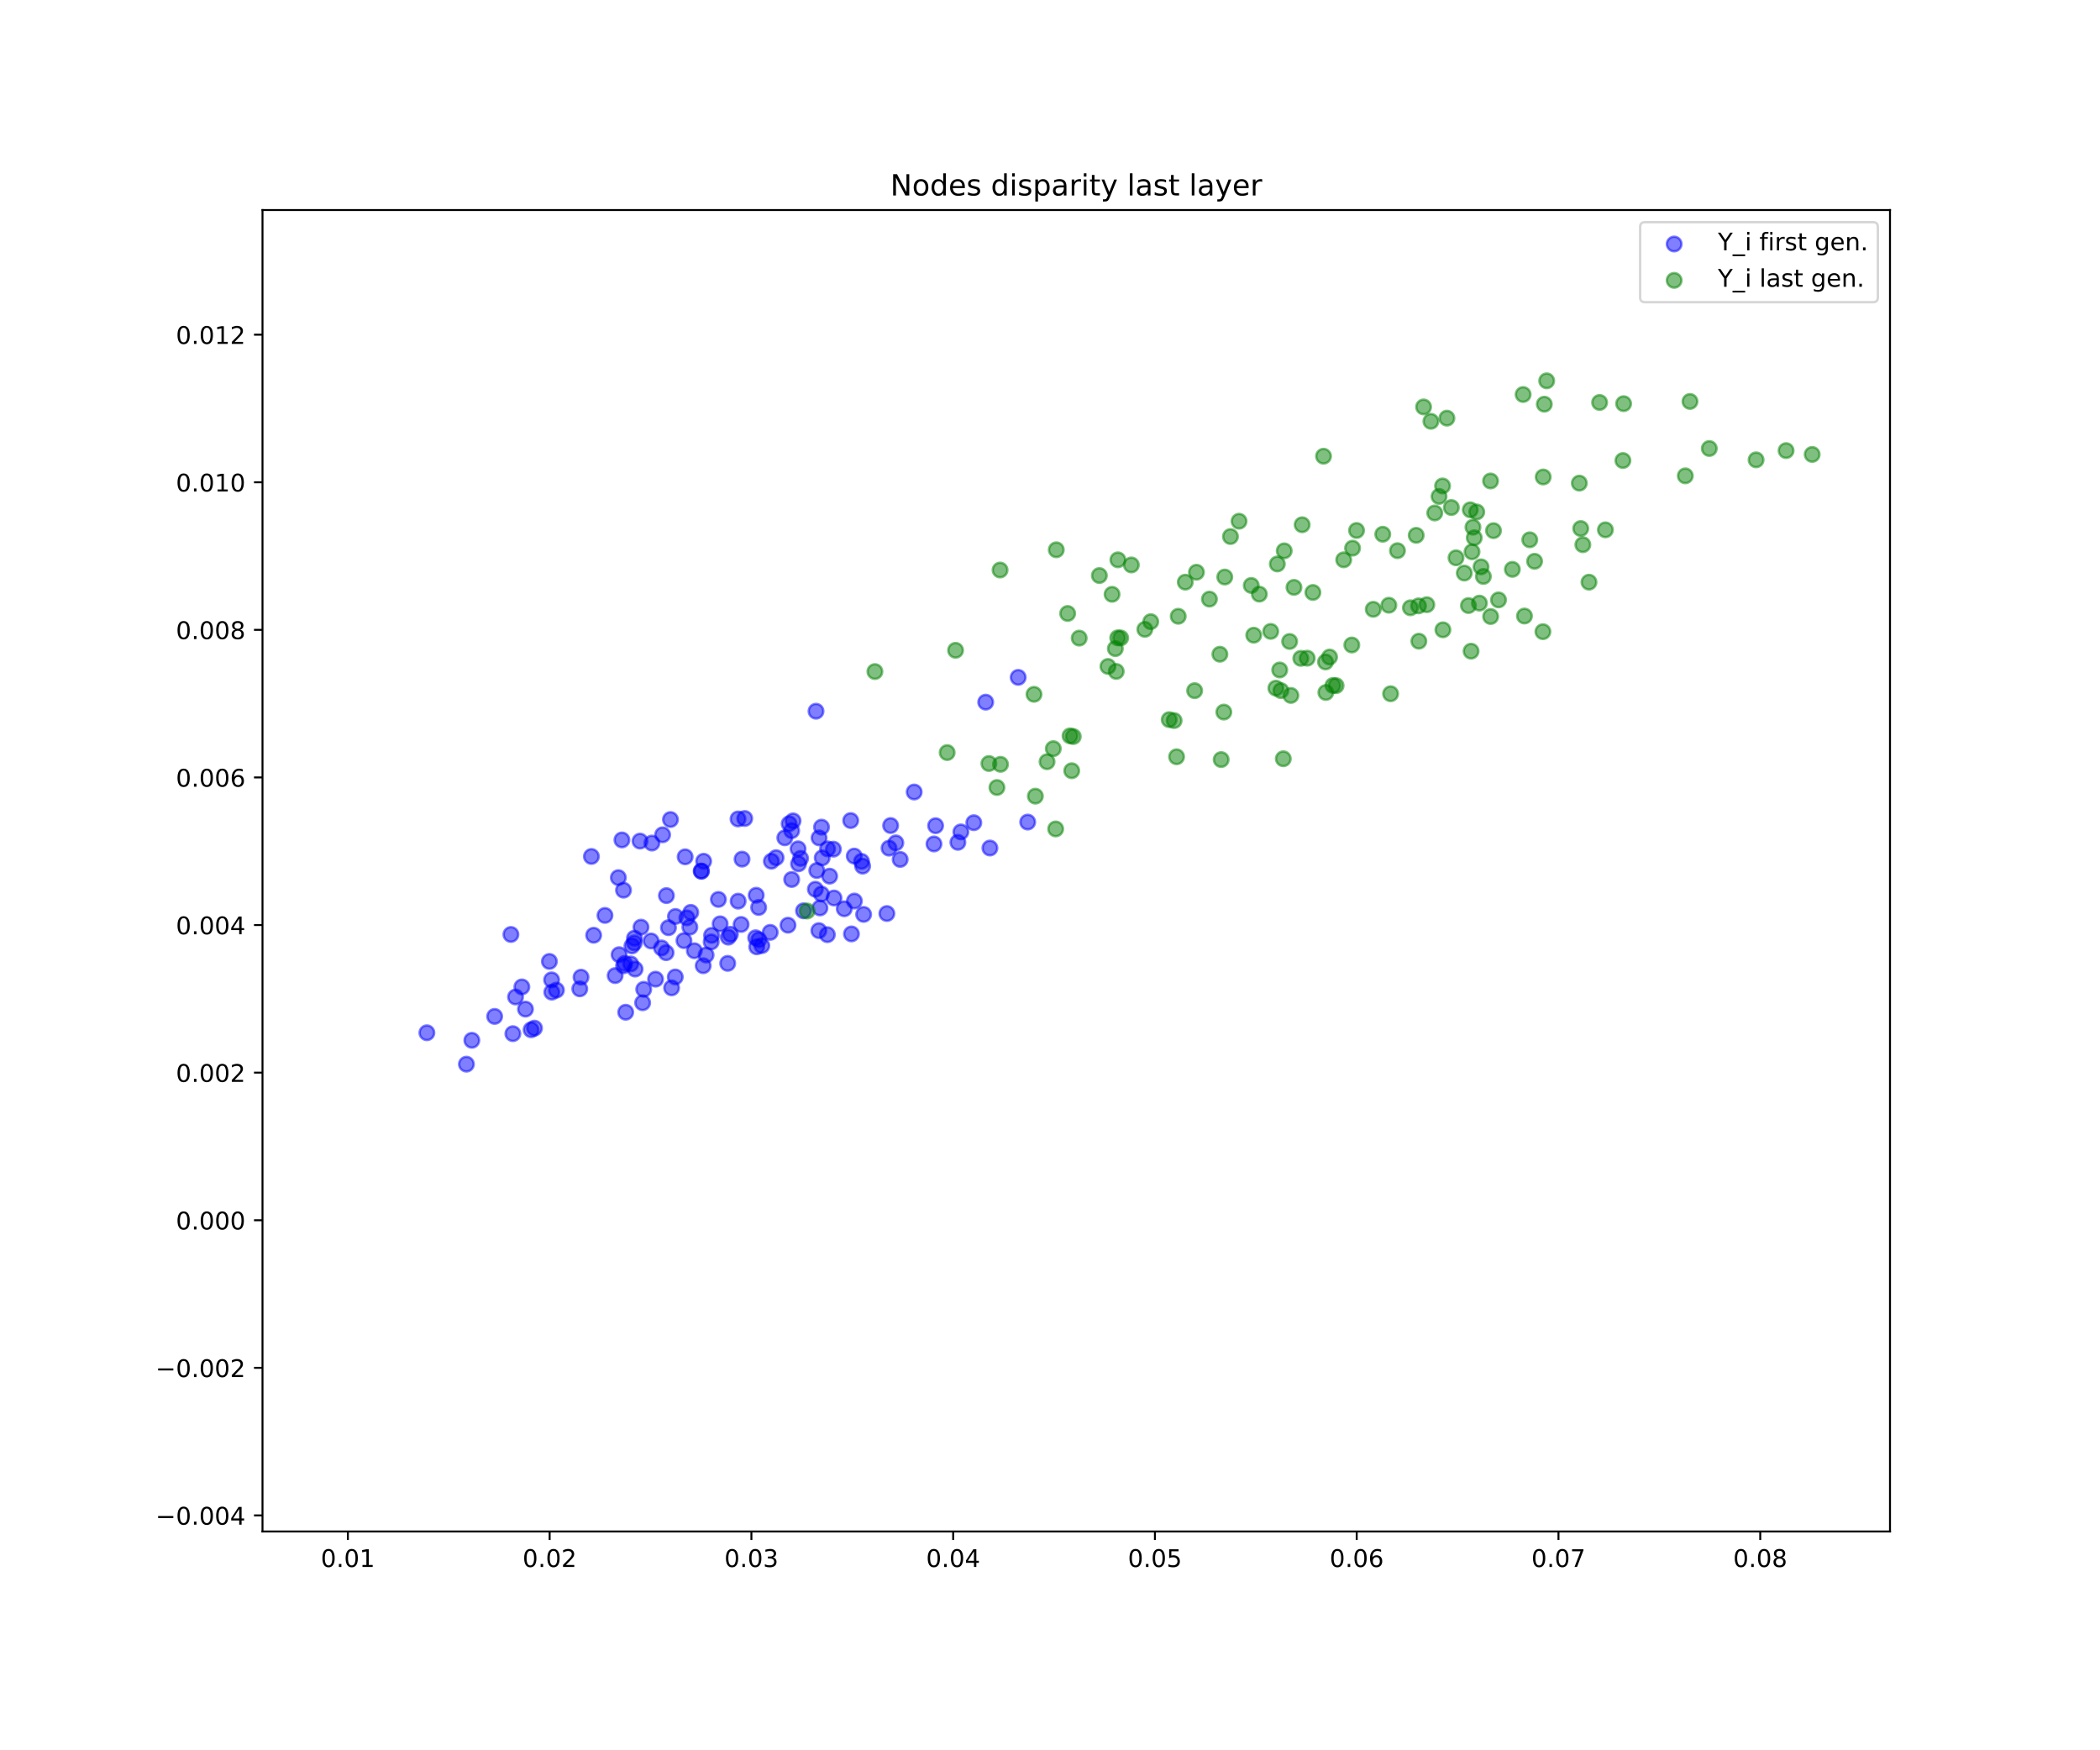 <?xml version="1.0" encoding="utf-8" standalone="no"?>
<!DOCTYPE svg PUBLIC "-//W3C//DTD SVG 1.1//EN"
  "http://www.w3.org/Graphics/SVG/1.1/DTD/svg11.dtd">
<!-- Created with matplotlib (https://matplotlib.org/) -->
<svg height="720pt" version="1.1" viewBox="0 0 864 720" width="864pt" xmlns="http://www.w3.org/2000/svg" xmlns:xlink="http://www.w3.org/1999/xlink">
 <defs>
  <style type="text/css">
*{stroke-linecap:butt;stroke-linejoin:round;white-space:pre;}
  </style>
 </defs>
 <g id="figure_1">
  <g id="patch_1">
   <path d="M 0 720 
L 864 720 
L 864 0 
L 0 0 
z
" style="fill:#ffffff;"/>
  </g>
  <g id="axes_1">
   <g id="patch_2">
    <path d="M 108 630 
L 777.6 630 
L 777.6 86.4 
L 108 86.4 
z
" style="fill:#ffffff;"/>
   </g>
   <g id="PathCollection_1">
    <defs>
     <path d="M 0 3 
C 0.796 3 1.559 2.684 2.121 2.121 
C 2.684 1.559 3 0.796 3 0 
C 3 -0.796 2.684 -1.559 2.121 -2.121 
C 1.559 -2.684 0.796 -3 0 -3 
C -0.796 -3 -1.559 -2.684 -2.121 -2.121 
C -2.684 -1.559 -3 -0.796 -3 0 
C -3 0.796 -2.684 1.559 -2.121 2.121 
C -1.559 2.684 -0.796 3 0 3 
z
" id="m193be5813a" style="stroke:#0000ff;stroke-opacity:0.5;"/>
    </defs>
    <g clip-path="url(#pef4c476d2f)">
     <use style="fill:#0000ff;fill-opacity:0.5;stroke:#0000ff;stroke-opacity:0.5;" x="296.285" xlink:href="#m193be5813a" y="380.023"/>
     <use style="fill:#0000ff;fill-opacity:0.5;stroke:#0000ff;stroke-opacity:0.5;" x="350.311" xlink:href="#m193be5813a" y="384.178"/>
     <use style="fill:#0000ff;fill-opacity:0.5;stroke:#0000ff;stroke-opacity:0.5;" x="336.994" xlink:href="#m193be5813a" y="344.67"/>
     <use style="fill:#0000ff;fill-opacity:0.5;stroke:#0000ff;stroke-opacity:0.5;" x="299.644" xlink:href="#m193be5813a" y="385.51"/>
     <use style="fill:#0000ff;fill-opacity:0.5;stroke:#0000ff;stroke-opacity:0.5;" x="418.914" xlink:href="#m193be5813a" y="278.643"/>
     <use style="fill:#0000ff;fill-opacity:0.5;stroke:#0000ff;stroke-opacity:0.5;" x="376.121" xlink:href="#m193be5813a" y="325.806"/>
     <use style="fill:#0000ff;fill-opacity:0.5;stroke:#0000ff;stroke-opacity:0.5;" x="330.585" xlink:href="#m193be5813a" y="374.681"/>
     <use style="fill:#0000ff;fill-opacity:0.5;stroke:#0000ff;stroke-opacity:0.5;" x="326.288" xlink:href="#m193be5813a" y="337.677"/>
     <use style="fill:#0000ff;fill-opacity:0.5;stroke:#0000ff;stroke-opacity:0.5;" x="336.908" xlink:href="#m193be5813a" y="382.816"/>
     <use style="fill:#0000ff;fill-opacity:0.5;stroke:#0000ff;stroke-opacity:0.5;" x="303.649" xlink:href="#m193be5813a" y="336.886"/>
     <use style="fill:#0000ff;fill-opacity:0.5;stroke:#0000ff;stroke-opacity:0.5;" x="284.195" xlink:href="#m193be5813a" y="375.317"/>
     <use style="fill:#0000ff;fill-opacity:0.5;stroke:#0000ff;stroke-opacity:0.5;" x="285.679" xlink:href="#m193be5813a" y="391.1"/>
     <use style="fill:#0000ff;fill-opacity:0.5;stroke:#0000ff;stroke-opacity:0.5;" x="226.942" xlink:href="#m193be5813a" y="403.078"/>
     <use style="fill:#0000ff;fill-opacity:0.5;stroke:#0000ff;stroke-opacity:0.5;" x="365.773" xlink:href="#m193be5813a" y="348.894"/>
     <use style="fill:#0000ff;fill-opacity:0.5;stroke:#0000ff;stroke-opacity:0.5;" x="254.41" xlink:href="#m193be5813a" y="361.02"/>
     <use style="fill:#0000ff;fill-opacity:0.5;stroke:#0000ff;stroke-opacity:0.5;" x="210.202" xlink:href="#m193be5813a" y="384.401"/>
     <use style="fill:#0000ff;fill-opacity:0.5;stroke:#0000ff;stroke-opacity:0.5;" x="260.987" xlink:href="#m193be5813a" y="387.868"/>
     <use style="fill:#0000ff;fill-opacity:0.5;stroke:#0000ff;stroke-opacity:0.5;" x="216.193" xlink:href="#m193be5813a" y="415.113"/>
     <use style="fill:#0000ff;fill-opacity:0.5;stroke:#0000ff;stroke-opacity:0.5;" x="350.001" xlink:href="#m193be5813a" y="337.543"/>
     <use style="fill:#0000ff;fill-opacity:0.5;stroke:#0000ff;stroke-opacity:0.5;" x="290.514" xlink:href="#m193be5813a" y="392.856"/>
     <use style="fill:#0000ff;fill-opacity:0.5;stroke:#0000ff;stroke-opacity:0.5;" x="261.038" xlink:href="#m193be5813a" y="385.927"/>
     <use style="fill:#0000ff;fill-opacity:0.5;stroke:#0000ff;stroke-opacity:0.5;" x="267.879" xlink:href="#m193be5813a" y="387.078"/>
     <use style="fill:#0000ff;fill-opacity:0.5;stroke:#0000ff;stroke-opacity:0.5;" x="337.343" xlink:href="#m193be5813a" y="373.489"/>
     <use style="fill:#0000ff;fill-opacity:0.5;stroke:#0000ff;stroke-opacity:0.5;" x="351.524" xlink:href="#m193be5813a" y="370.654"/>
     <use style="fill:#0000ff;fill-opacity:0.5;stroke:#0000ff;stroke-opacity:0.5;" x="203.506" xlink:href="#m193be5813a" y="418.112"/>
     <use style="fill:#0000ff;fill-opacity:0.5;stroke:#0000ff;stroke-opacity:0.5;" x="292.761" xlink:href="#m193be5813a" y="384.776"/>
     <use style="fill:#0000ff;fill-opacity:0.5;stroke:#0000ff;stroke-opacity:0.5;" x="400.654" xlink:href="#m193be5813a" y="338.424"/>
     <use style="fill:#0000ff;fill-opacity:0.5;stroke:#0000ff;stroke-opacity:0.5;" x="218.511" xlink:href="#m193be5813a" y="423.606"/>
     <use style="fill:#0000ff;fill-opacity:0.5;stroke:#0000ff;stroke-opacity:0.5;" x="368.579" xlink:href="#m193be5813a" y="346.724"/>
     <use style="fill:#0000ff;fill-opacity:0.5;stroke:#0000ff;stroke-opacity:0.5;" x="191.9" xlink:href="#m193be5813a" y="437.757"/>
     <use style="fill:#0000ff;fill-opacity:0.5;stroke:#0000ff;stroke-opacity:0.5;" x="354.91" xlink:href="#m193be5813a" y="356.301"/>
     <use style="fill:#0000ff;fill-opacity:0.5;stroke:#0000ff;stroke-opacity:0.5;" x="347.357" xlink:href="#m193be5813a" y="373.836"/>
     <use style="fill:#0000ff;fill-opacity:0.5;stroke:#0000ff;stroke-opacity:0.5;" x="316.888" xlink:href="#m193be5813a" y="383.538"/>
     <use style="fill:#0000ff;fill-opacity:0.5;stroke:#0000ff;stroke-opacity:0.5;" x="288.482" xlink:href="#m193be5813a" y="358.319"/>
     <use style="fill:#0000ff;fill-opacity:0.5;stroke:#0000ff;stroke-opacity:0.5;" x="276.317" xlink:href="#m193be5813a" y="406.363"/>
     <use style="fill:#0000ff;fill-opacity:0.5;stroke:#0000ff;stroke-opacity:0.5;" x="274.057" xlink:href="#m193be5813a" y="391.895"/>
     <use style="fill:#0000ff;fill-opacity:0.5;stroke:#0000ff;stroke-opacity:0.5;" x="259.998" xlink:href="#m193be5813a" y="389.113"/>
     <use style="fill:#0000ff;fill-opacity:0.5;stroke:#0000ff;stroke-opacity:0.5;" x="312.132" xlink:href="#m193be5813a" y="373.301"/>
     <use style="fill:#0000ff;fill-opacity:0.5;stroke:#0000ff;stroke-opacity:0.5;" x="306.408" xlink:href="#m193be5813a" y="336.694"/>
     <use style="fill:#0000ff;fill-opacity:0.5;stroke:#0000ff;stroke-opacity:0.5;" x="335.457" xlink:href="#m193be5813a" y="365.798"/>
     <use style="fill:#0000ff;fill-opacity:0.5;stroke:#0000ff;stroke-opacity:0.5;" x="340.404" xlink:href="#m193be5813a" y="384.49"/>
     <use style="fill:#0000ff;fill-opacity:0.5;stroke:#0000ff;stroke-opacity:0.5;" x="325.72" xlink:href="#m193be5813a" y="341.705"/>
     <use style="fill:#0000ff;fill-opacity:0.5;stroke:#0000ff;stroke-opacity:0.5;" x="194.133" xlink:href="#m193be5813a" y="427.944"/>
     <use style="fill:#0000ff;fill-opacity:0.5;stroke:#0000ff;stroke-opacity:0.5;" x="253.086" xlink:href="#m193be5813a" y="401.322"/>
     <use style="fill:#0000ff;fill-opacity:0.5;stroke:#0000ff;stroke-opacity:0.5;" x="343.142" xlink:href="#m193be5813a" y="369.4"/>
     <use style="fill:#0000ff;fill-opacity:0.5;stroke:#0000ff;stroke-opacity:0.5;" x="281.891" xlink:href="#m193be5813a" y="352.467"/>
     <use style="fill:#0000ff;fill-opacity:0.5;stroke:#0000ff;stroke-opacity:0.5;" x="238.532" xlink:href="#m193be5813a" y="406.766"/>
     <use style="fill:#0000ff;fill-opacity:0.5;stroke:#0000ff;stroke-opacity:0.5;" x="211.013" xlink:href="#m193be5813a" y="425.22"/>
     <use style="fill:#0000ff;fill-opacity:0.5;stroke:#0000ff;stroke-opacity:0.5;" x="226.037" xlink:href="#m193be5813a" y="395.495"/>
     <use style="fill:#0000ff;fill-opacity:0.5;stroke:#0000ff;stroke-opacity:0.5;" x="274.182" xlink:href="#m193be5813a" y="368.411"/>
     <use style="fill:#0000ff;fill-opacity:0.5;stroke:#0000ff;stroke-opacity:0.5;" x="310.9" xlink:href="#m193be5813a" y="385.755"/>
     <use style="fill:#0000ff;fill-opacity:0.5;stroke:#0000ff;stroke-opacity:0.5;" x="319.317" xlink:href="#m193be5813a" y="352.809"/>
     <use style="fill:#0000ff;fill-opacity:0.5;stroke:#0000ff;stroke-opacity:0.5;" x="354.464" xlink:href="#m193be5813a" y="354.347"/>
     <use style="fill:#0000ff;fill-opacity:0.5;stroke:#0000ff;stroke-opacity:0.5;" x="214.71" xlink:href="#m193be5813a" y="405.978"/>
     <use style="fill:#0000ff;fill-opacity:0.5;stroke:#0000ff;stroke-opacity:0.5;" x="264.397" xlink:href="#m193be5813a" y="412.499"/>
     <use style="fill:#0000ff;fill-opacity:0.5;stroke:#0000ff;stroke-opacity:0.5;" x="422.825" xlink:href="#m193be5813a" y="338.17"/>
     <use style="fill:#0000ff;fill-opacity:0.5;stroke:#0000ff;stroke-opacity:0.5;" x="255.876" xlink:href="#m193be5813a" y="345.52"/>
     <use style="fill:#0000ff;fill-opacity:0.5;stroke:#0000ff;stroke-opacity:0.5;" x="329.377" xlink:href="#m193be5813a" y="353.11"/>
     <use style="fill:#0000ff;fill-opacity:0.5;stroke:#0000ff;stroke-opacity:0.5;" x="335.733" xlink:href="#m193be5813a" y="292.566"/>
     <use style="fill:#0000ff;fill-opacity:0.5;stroke:#0000ff;stroke-opacity:0.5;" x="259.502" xlink:href="#m193be5813a" y="396.519"/>
     <use style="fill:#0000ff;fill-opacity:0.5;stroke:#0000ff;stroke-opacity:0.5;" x="384.931" xlink:href="#m193be5813a" y="339.661"/>
     <use style="fill:#0000ff;fill-opacity:0.5;stroke:#0000ff;stroke-opacity:0.5;" x="228.932" xlink:href="#m193be5813a" y="407.297"/>
     <use style="fill:#0000ff;fill-opacity:0.5;stroke:#0000ff;stroke-opacity:0.5;" x="395.334" xlink:href="#m193be5813a" y="342.213"/>
     <use style="fill:#0000ff;fill-opacity:0.5;stroke:#0000ff;stroke-opacity:0.5;" x="370.355" xlink:href="#m193be5813a" y="353.537"/>
     <use style="fill:#0000ff;fill-opacity:0.5;stroke:#0000ff;stroke-opacity:0.5;" x="219.907" xlink:href="#m193be5813a" y="422.944"/>
     <use style="fill:#0000ff;fill-opacity:0.5;stroke:#0000ff;stroke-opacity:0.5;" x="257.045" xlink:href="#m193be5813a" y="396.313"/>
     <use style="fill:#0000ff;fill-opacity:0.5;stroke:#0000ff;stroke-opacity:0.5;" x="305.299" xlink:href="#m193be5813a" y="353.421"/>
     <use style="fill:#0000ff;fill-opacity:0.5;stroke:#0000ff;stroke-opacity:0.5;" x="212.109" xlink:href="#m193be5813a" y="410.119"/>
     <use style="fill:#0000ff;fill-opacity:0.5;stroke:#0000ff;stroke-opacity:0.5;" x="264.84" xlink:href="#m193be5813a" y="406.971"/>
     <use style="fill:#0000ff;fill-opacity:0.5;stroke:#0000ff;stroke-opacity:0.5;" x="364.888" xlink:href="#m193be5813a" y="375.792"/>
     <use style="fill:#0000ff;fill-opacity:0.5;stroke:#0000ff;stroke-opacity:0.5;" x="336.044" xlink:href="#m193be5813a" y="358.107"/>
     <use style="fill:#0000ff;fill-opacity:0.5;stroke:#0000ff;stroke-opacity:0.5;" x="288.61" xlink:href="#m193be5813a" y="358.39"/>
     <use style="fill:#0000ff;fill-opacity:0.5;stroke:#0000ff;stroke-opacity:0.5;" x="289.501" xlink:href="#m193be5813a" y="354.284"/>
     <use style="fill:#0000ff;fill-opacity:0.5;stroke:#0000ff;stroke-opacity:0.5;" x="256.528" xlink:href="#m193be5813a" y="366.18"/>
     <use style="fill:#0000ff;fill-opacity:0.5;stroke:#0000ff;stroke-opacity:0.5;" x="313.438" xlink:href="#m193be5813a" y="388.997"/>
     <use style="fill:#0000ff;fill-opacity:0.5;stroke:#0000ff;stroke-opacity:0.5;" x="338.279" xlink:href="#m193be5813a" y="352.878"/>
     <use style="fill:#0000ff;fill-opacity:0.5;stroke:#0000ff;stroke-opacity:0.5;" x="311.127" xlink:href="#m193be5813a" y="368.272"/>
     <use style="fill:#0000ff;fill-opacity:0.5;stroke:#0000ff;stroke-opacity:0.5;" x="317.363" xlink:href="#m193be5813a" y="354.28"/>
     <use style="fill:#0000ff;fill-opacity:0.5;stroke:#0000ff;stroke-opacity:0.5;" x="281.395" xlink:href="#m193be5813a" y="386.935"/>
     <use style="fill:#0000ff;fill-opacity:0.5;stroke:#0000ff;stroke-opacity:0.5;" x="282.601" xlink:href="#m193be5813a" y="377.568"/>
     <use style="fill:#0000ff;fill-opacity:0.5;stroke:#0000ff;stroke-opacity:0.5;" x="300.506" xlink:href="#m193be5813a" y="384.326"/>
     <use style="fill:#0000ff;fill-opacity:0.5;stroke:#0000ff;stroke-opacity:0.5;" x="263.327" xlink:href="#m193be5813a" y="345.992"/>
     <use style="fill:#0000ff;fill-opacity:0.5;stroke:#0000ff;stroke-opacity:0.5;" x="254.722" xlink:href="#m193be5813a" y="392.721"/>
     <use style="fill:#0000ff;fill-opacity:0.5;stroke:#0000ff;stroke-opacity:0.5;" x="337.952" xlink:href="#m193be5813a" y="367.771"/>
     <use style="fill:#0000ff;fill-opacity:0.5;stroke:#0000ff;stroke-opacity:0.5;" x="277.89" xlink:href="#m193be5813a" y="376.996"/>
     <use style="fill:#0000ff;fill-opacity:0.5;stroke:#0000ff;stroke-opacity:0.5;" x="342.885" xlink:href="#m193be5813a" y="349.325"/>
     <use style="fill:#0000ff;fill-opacity:0.5;stroke:#0000ff;stroke-opacity:0.5;" x="324.203" xlink:href="#m193be5813a" y="380.588"/>
     <use style="fill:#0000ff;fill-opacity:0.5;stroke:#0000ff;stroke-opacity:0.5;" x="324.675" xlink:href="#m193be5813a" y="338.851"/>
     <use style="fill:#0000ff;fill-opacity:0.5;stroke:#0000ff;stroke-opacity:0.5;" x="248.898" xlink:href="#m193be5813a" y="376.561"/>
     <use style="fill:#0000ff;fill-opacity:0.5;stroke:#0000ff;stroke-opacity:0.5;" x="269.719" xlink:href="#m193be5813a" y="402.792"/>
     <use style="fill:#0000ff;fill-opacity:0.5;stroke:#0000ff;stroke-opacity:0.5;" x="263.722" xlink:href="#m193be5813a" y="381.395"/>
     <use style="fill:#0000ff;fill-opacity:0.5;stroke:#0000ff;stroke-opacity:0.5;" x="394.101" xlink:href="#m193be5813a" y="346.501"/>
     <use style="fill:#0000ff;fill-opacity:0.5;stroke:#0000ff;stroke-opacity:0.5;" x="277.833" xlink:href="#m193be5813a" y="401.884"/>
     <use style="fill:#0000ff;fill-opacity:0.5;stroke:#0000ff;stroke-opacity:0.5;" x="341.338" xlink:href="#m193be5813a" y="360.42"/>
     <use style="fill:#0000ff;fill-opacity:0.5;stroke:#0000ff;stroke-opacity:0.5;" x="292.601" xlink:href="#m193be5813a" y="387.464"/>
     <use style="fill:#0000ff;fill-opacity:0.5;stroke:#0000ff;stroke-opacity:0.5;" x="322.888" xlink:href="#m193be5813a" y="344.64"/>
     <use style="fill:#0000ff;fill-opacity:0.5;stroke:#0000ff;stroke-opacity:0.5;" x="355.32" xlink:href="#m193be5813a" y="376.148"/>
     <use style="fill:#0000ff;fill-opacity:0.5;stroke:#0000ff;stroke-opacity:0.5;" x="337.998" xlink:href="#m193be5813a" y="340.254"/>
     <use style="fill:#0000ff;fill-opacity:0.5;stroke:#0000ff;stroke-opacity:0.5;" x="261.295" xlink:href="#m193be5813a" y="398.641"/>
     <use style="fill:#0000ff;fill-opacity:0.5;stroke:#0000ff;stroke-opacity:0.5;" x="175.628" xlink:href="#m193be5813a" y="424.839"/>
     <use style="fill:#0000ff;fill-opacity:0.5;stroke:#0000ff;stroke-opacity:0.5;" x="407.278" xlink:href="#m193be5813a" y="348.842"/>
     <use style="fill:#0000ff;fill-opacity:0.5;stroke:#0000ff;stroke-opacity:0.5;" x="243.324" xlink:href="#m193be5813a" y="352.31"/>
     <use style="fill:#0000ff;fill-opacity:0.5;stroke:#0000ff;stroke-opacity:0.5;" x="295.566" xlink:href="#m193be5813a" y="369.986"/>
     <use style="fill:#0000ff;fill-opacity:0.5;stroke:#0000ff;stroke-opacity:0.5;" x="272.615" xlink:href="#m193be5813a" y="343.394"/>
     <use style="fill:#0000ff;fill-opacity:0.5;stroke:#0000ff;stroke-opacity:0.5;" x="405.547" xlink:href="#m193be5813a" y="288.844"/>
     <use style="fill:#0000ff;fill-opacity:0.5;stroke:#0000ff;stroke-opacity:0.5;" x="328.35" xlink:href="#m193be5813a" y="349.168"/>
     <use style="fill:#0000ff;fill-opacity:0.5;stroke:#0000ff;stroke-opacity:0.5;" x="366.428" xlink:href="#m193be5813a" y="339.596"/>
     <use style="fill:#0000ff;fill-opacity:0.5;stroke:#0000ff;stroke-opacity:0.5;" x="239.055" xlink:href="#m193be5813a" y="401.97"/>
     <use style="fill:#0000ff;fill-opacity:0.5;stroke:#0000ff;stroke-opacity:0.5;" x="257.426" xlink:href="#m193be5813a" y="416.405"/>
     <use style="fill:#0000ff;fill-opacity:0.5;stroke:#0000ff;stroke-opacity:0.5;" x="312.188" xlink:href="#m193be5813a" y="386.568"/>
     <use style="fill:#0000ff;fill-opacity:0.5;stroke:#0000ff;stroke-opacity:0.5;" x="328.544" xlink:href="#m193be5813a" y="355.327"/>
     <use style="fill:#0000ff;fill-opacity:0.5;stroke:#0000ff;stroke-opacity:0.5;" x="303.697" xlink:href="#m193be5813a" y="370.704"/>
     <use style="fill:#0000ff;fill-opacity:0.5;stroke:#0000ff;stroke-opacity:0.5;" x="351.463" xlink:href="#m193be5813a" y="352.152"/>
     <use style="fill:#0000ff;fill-opacity:0.5;stroke:#0000ff;stroke-opacity:0.5;" x="275.023" xlink:href="#m193be5813a" y="381.619"/>
     <use style="fill:#0000ff;fill-opacity:0.5;stroke:#0000ff;stroke-opacity:0.5;" x="325.716" xlink:href="#m193be5813a" y="361.783"/>
     <use style="fill:#0000ff;fill-opacity:0.5;stroke:#0000ff;stroke-opacity:0.5;" x="283.823" xlink:href="#m193be5813a" y="381.369"/>
     <use style="fill:#0000ff;fill-opacity:0.5;stroke:#0000ff;stroke-opacity:0.5;" x="275.847" xlink:href="#m193be5813a" y="337.123"/>
     <use style="fill:#0000ff;fill-opacity:0.5;stroke:#0000ff;stroke-opacity:0.5;" x="340.489" xlink:href="#m193be5813a" y="349.187"/>
     <use style="fill:#0000ff;fill-opacity:0.5;stroke:#0000ff;stroke-opacity:0.5;" x="268.216" xlink:href="#m193be5813a" y="346.802"/>
     <use style="fill:#0000ff;fill-opacity:0.5;stroke:#0000ff;stroke-opacity:0.5;" x="289.318" xlink:href="#m193be5813a" y="397.263"/>
     <use style="fill:#0000ff;fill-opacity:0.5;stroke:#0000ff;stroke-opacity:0.5;" x="299.396" xlink:href="#m193be5813a" y="396.289"/>
     <use style="fill:#0000ff;fill-opacity:0.5;stroke:#0000ff;stroke-opacity:0.5;" x="256.553" xlink:href="#m193be5813a" y="397.291"/>
     <use style="fill:#0000ff;fill-opacity:0.5;stroke:#0000ff;stroke-opacity:0.5;" x="384.265" xlink:href="#m193be5813a" y="347.172"/>
     <use style="fill:#0000ff;fill-opacity:0.5;stroke:#0000ff;stroke-opacity:0.5;" x="227.023" xlink:href="#m193be5813a" y="408.134"/>
     <use style="fill:#0000ff;fill-opacity:0.5;stroke:#0000ff;stroke-opacity:0.5;" x="244.243" xlink:href="#m193be5813a" y="384.721"/>
     <use style="fill:#0000ff;fill-opacity:0.5;stroke:#0000ff;stroke-opacity:0.5;" x="272.161" xlink:href="#m193be5813a" y="389.941"/>
     <use style="fill:#0000ff;fill-opacity:0.5;stroke:#0000ff;stroke-opacity:0.5;" x="304.914" xlink:href="#m193be5813a" y="380.282"/>
     <use style="fill:#0000ff;fill-opacity:0.5;stroke:#0000ff;stroke-opacity:0.5;" x="311.344" xlink:href="#m193be5813a" y="389.486"/>
    </g>
   </g>
   <g id="PathCollection_2">
    <defs>
     <path d="M 0 3 
C 0.796 3 1.559 2.684 2.121 2.121 
C 2.684 1.559 3 0.796 3 0 
C 3 -0.796 2.684 -1.559 2.121 -2.121 
C 1.559 -2.684 0.796 -3 0 -3 
C -0.796 -3 -1.559 -2.684 -2.121 -2.121 
C -2.684 -1.559 -3 -0.796 -3 0 
C -3 0.796 -2.684 1.559 -2.121 2.121 
C -1.559 2.684 -0.796 3 0 3 
z
" id="m5c4939419f" style="stroke:#008000;stroke-opacity:0.5;"/>
    </defs>
    <g clip-path="url(#pef4c476d2f)">
     <use style="fill:#008000;fill-opacity:0.5;stroke:#008000;stroke-opacity:0.5;" x="605.24" xlink:href="#m5c4939419f" y="267.872"/>
     <use style="fill:#008000;fill-opacity:0.5;stroke:#008000;stroke-opacity:0.5;" x="693.381" xlink:href="#m5c4939419f" y="195.741"/>
     <use style="fill:#008000;fill-opacity:0.5;stroke:#008000;stroke-opacity:0.5;" x="501.885" xlink:href="#m5c4939419f" y="269.128"/>
     <use style="fill:#008000;fill-opacity:0.5;stroke:#008000;stroke-opacity:0.5;" x="583.753" xlink:href="#m5c4939419f" y="263.759"/>
     <use style="fill:#008000;fill-opacity:0.5;stroke:#008000;stroke-opacity:0.5;" x="668.003" xlink:href="#m5c4939419f" y="166.056"/>
     <use style="fill:#008000;fill-opacity:0.5;stroke:#008000;stroke-opacity:0.5;" x="626.656" xlink:href="#m5c4939419f" y="162.282"/>
     <use style="fill:#008000;fill-opacity:0.5;stroke:#008000;stroke-opacity:0.5;" x="465.472" xlink:href="#m5c4939419f" y="232.395"/>
     <use style="fill:#008000;fill-opacity:0.5;stroke:#008000;stroke-opacity:0.5;" x="433.358" xlink:href="#m5c4939419f" y="307.968"/>
     <use style="fill:#008000;fill-opacity:0.5;stroke:#008000;stroke-opacity:0.5;" x="599.046" xlink:href="#m5c4939419f" y="229.459"/>
     <use style="fill:#008000;fill-opacity:0.5;stroke:#008000;stroke-opacity:0.5;" x="595.303" xlink:href="#m5c4939419f" y="172.015"/>
     <use style="fill:#008000;fill-opacity:0.5;stroke:#008000;stroke-opacity:0.5;" x="491.509" xlink:href="#m5c4939419f" y="284.115"/>
     <use style="fill:#008000;fill-opacity:0.5;stroke:#008000;stroke-opacity:0.5;" x="525.527" xlink:href="#m5c4939419f" y="231.99"/>
     <use style="fill:#008000;fill-opacity:0.5;stroke:#008000;stroke-opacity:0.5;" x="481.054" xlink:href="#m5c4939419f" y="296.039"/>
     <use style="fill:#008000;fill-opacity:0.5;stroke:#008000;stroke-opacity:0.5;" x="722.512" xlink:href="#m5c4939419f" y="189.162"/>
     <use style="fill:#008000;fill-opacity:0.5;stroke:#008000;stroke-opacity:0.5;" x="410.169" xlink:href="#m5c4939419f" y="323.953"/>
     <use style="fill:#008000;fill-opacity:0.5;stroke:#008000;stroke-opacity:0.5;" x="502.432" xlink:href="#m5c4939419f" y="312.463"/>
     <use style="fill:#008000;fill-opacity:0.5;stroke:#008000;stroke-opacity:0.5;" x="660.51" xlink:href="#m5c4939419f" y="217.955"/>
     <use style="fill:#008000;fill-opacity:0.5;stroke:#008000;stroke-opacity:0.5;" x="593.66" xlink:href="#m5c4939419f" y="259.082"/>
     <use style="fill:#008000;fill-opacity:0.5;stroke:#008000;stroke-opacity:0.5;" x="613.258" xlink:href="#m5c4939419f" y="197.852"/>
     <use style="fill:#008000;fill-opacity:0.5;stroke:#008000;stroke-opacity:0.5;" x="651.224" xlink:href="#m5c4939419f" y="224.072"/>
     <use style="fill:#008000;fill-opacity:0.5;stroke:#008000;stroke-opacity:0.5;" x="411.64" xlink:href="#m5c4939419f" y="314.414"/>
     <use style="fill:#008000;fill-opacity:0.5;stroke:#008000;stroke-opacity:0.5;" x="592.068" xlink:href="#m5c4939419f" y="204.216"/>
     <use style="fill:#008000;fill-opacity:0.5;stroke:#008000;stroke-opacity:0.5;" x="580.285" xlink:href="#m5c4939419f" y="250.023"/>
     <use style="fill:#008000;fill-opacity:0.5;stroke:#008000;stroke-opacity:0.5;" x="658.123" xlink:href="#m5c4939419f" y="165.559"/>
     <use style="fill:#008000;fill-opacity:0.5;stroke:#008000;stroke-opacity:0.5;" x="389.695" xlink:href="#m5c4939419f" y="309.578"/>
     <use style="fill:#008000;fill-opacity:0.5;stroke:#008000;stroke-opacity:0.5;" x="537.823" xlink:href="#m5c4939419f" y="270.751"/>
     <use style="fill:#008000;fill-opacity:0.5;stroke:#008000;stroke-opacity:0.5;" x="411.457" xlink:href="#m5c4939419f" y="234.488"/>
     <use style="fill:#008000;fill-opacity:0.5;stroke:#008000;stroke-opacity:0.5;" x="425.42" xlink:href="#m5c4939419f" y="285.614"/>
     <use style="fill:#008000;fill-opacity:0.5;stroke:#008000;stroke-opacity:0.5;" x="634.802" xlink:href="#m5c4939419f" y="259.841"/>
     <use style="fill:#008000;fill-opacity:0.5;stroke:#008000;stroke-opacity:0.5;" x="459.257" xlink:href="#m5c4939419f" y="276.205"/>
     <use style="fill:#008000;fill-opacity:0.5;stroke:#008000;stroke-opacity:0.5;" x="593.513" xlink:href="#m5c4939419f" y="199.896"/>
     <use style="fill:#008000;fill-opacity:0.5;stroke:#008000;stroke-opacity:0.5;" x="548.395" xlink:href="#m5c4939419f" y="281.981"/>
     <use style="fill:#008000;fill-opacity:0.5;stroke:#008000;stroke-opacity:0.5;" x="629.382" xlink:href="#m5c4939419f" y="222.053"/>
     <use style="fill:#008000;fill-opacity:0.5;stroke:#008000;stroke-opacity:0.5;" x="461.074" xlink:href="#m5c4939419f" y="262.428"/>
     <use style="fill:#008000;fill-opacity:0.5;stroke:#008000;stroke-opacity:0.5;" x="572.136" xlink:href="#m5c4939419f" y="285.381"/>
     <use style="fill:#008000;fill-opacity:0.5;stroke:#008000;stroke-opacity:0.5;" x="497.593" xlink:href="#m5c4939419f" y="246.451"/>
     <use style="fill:#008000;fill-opacity:0.5;stroke:#008000;stroke-opacity:0.5;" x="583.624" xlink:href="#m5c4939419f" y="249.226"/>
     <use style="fill:#008000;fill-opacity:0.5;stroke:#008000;stroke-opacity:0.5;" x="503.901" xlink:href="#m5c4939419f" y="237.37"/>
     <use style="fill:#008000;fill-opacity:0.5;stroke:#008000;stroke-opacity:0.5;" x="459.853" xlink:href="#m5c4939419f" y="262.385"/>
     <use style="fill:#008000;fill-opacity:0.5;stroke:#008000;stroke-opacity:0.5;" x="634.918" xlink:href="#m5c4939419f" y="196.216"/>
     <use style="fill:#008000;fill-opacity:0.5;stroke:#008000;stroke-opacity:0.5;" x="635.375" xlink:href="#m5c4939419f" y="166.263"/>
     <use style="fill:#008000;fill-opacity:0.5;stroke:#008000;stroke-opacity:0.5;" x="509.783" xlink:href="#m5c4939419f" y="214.407"/>
     <use style="fill:#008000;fill-opacity:0.5;stroke:#008000;stroke-opacity:0.5;" x="503.515" xlink:href="#m5c4939419f" y="292.923"/>
     <use style="fill:#008000;fill-opacity:0.5;stroke:#008000;stroke-opacity:0.5;" x="514.805" xlink:href="#m5c4939419f" y="240.829"/>
     <use style="fill:#008000;fill-opacity:0.5;stroke:#008000;stroke-opacity:0.5;" x="532.375" xlink:href="#m5c4939419f" y="241.626"/>
     <use style="fill:#008000;fill-opacity:0.5;stroke:#008000;stroke-opacity:0.5;" x="605.637" xlink:href="#m5c4939419f" y="226.985"/>
     <use style="fill:#008000;fill-opacity:0.5;stroke:#008000;stroke-opacity:0.5;" x="471.017" xlink:href="#m5c4939419f" y="258.891"/>
     <use style="fill:#008000;fill-opacity:0.5;stroke:#008000;stroke-opacity:0.5;" x="549.709" xlink:href="#m5c4939419f" y="282.041"/>
     <use style="fill:#008000;fill-opacity:0.5;stroke:#008000;stroke-opacity:0.5;" x="614.467" xlink:href="#m5c4939419f" y="218.291"/>
     <use style="fill:#008000;fill-opacity:0.5;stroke:#008000;stroke-opacity:0.5;" x="582.671" xlink:href="#m5c4939419f" y="220.21"/>
     <use style="fill:#008000;fill-opacity:0.5;stroke:#008000;stroke-opacity:0.5;" x="527.005" xlink:href="#m5c4939419f" y="284.088"/>
     <use style="fill:#008000;fill-opacity:0.5;stroke:#008000;stroke-opacity:0.5;" x="359.965" xlink:href="#m5c4939419f" y="276.257"/>
     <use style="fill:#008000;fill-opacity:0.5;stroke:#008000;stroke-opacity:0.5;" x="667.712" xlink:href="#m5c4939419f" y="189.447"/>
     <use style="fill:#008000;fill-opacity:0.5;stroke:#008000;stroke-opacity:0.5;" x="483.074" xlink:href="#m5c4939419f" y="296.418"/>
     <use style="fill:#008000;fill-opacity:0.5;stroke:#008000;stroke-opacity:0.5;" x="616.532" xlink:href="#m5c4939419f" y="246.772"/>
     <use style="fill:#008000;fill-opacity:0.5;stroke:#008000;stroke-opacity:0.5;" x="556.482" xlink:href="#m5c4939419f" y="225.49"/>
     <use style="fill:#008000;fill-opacity:0.5;stroke:#008000;stroke-opacity:0.5;" x="540.163" xlink:href="#m5c4939419f" y="243.723"/>
     <use style="fill:#008000;fill-opacity:0.5;stroke:#008000;stroke-opacity:0.5;" x="608.676" xlink:href="#m5c4939419f" y="248.105"/>
     <use style="fill:#008000;fill-opacity:0.5;stroke:#008000;stroke-opacity:0.5;" x="544.536" xlink:href="#m5c4939419f" y="187.67"/>
     <use style="fill:#008000;fill-opacity:0.5;stroke:#008000;stroke-opacity:0.5;" x="522.812" xlink:href="#m5c4939419f" y="259.726"/>
     <use style="fill:#008000;fill-opacity:0.5;stroke:#008000;stroke-opacity:0.5;" x="455.847" xlink:href="#m5c4939419f" y="274.15"/>
     <use style="fill:#008000;fill-opacity:0.5;stroke:#008000;stroke-opacity:0.5;" x="610.31" xlink:href="#m5c4939419f" y="237.131"/>
     <use style="fill:#008000;fill-opacity:0.5;stroke:#008000;stroke-opacity:0.5;" x="528.371" xlink:href="#m5c4939419f" y="226.601"/>
     <use style="fill:#008000;fill-opacity:0.5;stroke:#008000;stroke-opacity:0.5;" x="703.26" xlink:href="#m5c4939419f" y="184.487"/>
     <use style="fill:#008000;fill-opacity:0.5;stroke:#008000;stroke-opacity:0.5;" x="556.171" xlink:href="#m5c4939419f" y="265.327"/>
     <use style="fill:#008000;fill-opacity:0.5;stroke:#008000;stroke-opacity:0.5;" x="571.413" xlink:href="#m5c4939419f" y="248.968"/>
     <use style="fill:#008000;fill-opacity:0.5;stroke:#008000;stroke-opacity:0.5;" x="484.755" xlink:href="#m5c4939419f" y="253.514"/>
     <use style="fill:#008000;fill-opacity:0.5;stroke:#008000;stroke-opacity:0.5;" x="524.933" xlink:href="#m5c4939419f" y="283.084"/>
     <use style="fill:#008000;fill-opacity:0.5;stroke:#008000;stroke-opacity:0.5;" x="545.358" xlink:href="#m5c4939419f" y="272.296"/>
     <use style="fill:#008000;fill-opacity:0.5;stroke:#008000;stroke-opacity:0.5;" x="568.904" xlink:href="#m5c4939419f" y="219.771"/>
     <use style="fill:#008000;fill-opacity:0.5;stroke:#008000;stroke-opacity:0.5;" x="440.242" xlink:href="#m5c4939419f" y="302.704"/>
     <use style="fill:#008000;fill-opacity:0.5;stroke:#008000;stroke-opacity:0.5;" x="444.012" xlink:href="#m5c4939419f" y="262.494"/>
     <use style="fill:#008000;fill-opacity:0.5;stroke:#008000;stroke-opacity:0.5;" x="440.937" xlink:href="#m5c4939419f" y="317.053"/>
     <use style="fill:#008000;fill-opacity:0.5;stroke:#008000;stroke-opacity:0.5;" x="425.977" xlink:href="#m5c4939419f" y="327.514"/>
     <use style="fill:#008000;fill-opacity:0.5;stroke:#008000;stroke-opacity:0.5;" x="332.099" xlink:href="#m5c4939419f" y="374.758"/>
     <use style="fill:#008000;fill-opacity:0.5;stroke:#008000;stroke-opacity:0.5;" x="484.082" xlink:href="#m5c4939419f" y="311.306"/>
     <use style="fill:#008000;fill-opacity:0.5;stroke:#008000;stroke-opacity:0.5;" x="515.825" xlink:href="#m5c4939419f" y="261.294"/>
     <use style="fill:#008000;fill-opacity:0.5;stroke:#008000;stroke-opacity:0.5;" x="457.54" xlink:href="#m5c4939419f" y="244.474"/>
     <use style="fill:#008000;fill-opacity:0.5;stroke:#008000;stroke-opacity:0.5;" x="606.557" xlink:href="#m5c4939419f" y="221.212"/>
     <use style="fill:#008000;fill-opacity:0.5;stroke:#008000;stroke-opacity:0.5;" x="473.449" xlink:href="#m5c4939419f" y="255.73"/>
     <use style="fill:#008000;fill-opacity:0.5;stroke:#008000;stroke-opacity:0.5;" x="653.756" xlink:href="#m5c4939419f" y="239.484"/>
     <use style="fill:#008000;fill-opacity:0.5;stroke:#008000;stroke-opacity:0.5;" x="545.498" xlink:href="#m5c4939419f" y="284.86"/>
     <use style="fill:#008000;fill-opacity:0.5;stroke:#008000;stroke-opacity:0.5;" x="530.591" xlink:href="#m5c4939419f" y="263.873"/>
     <use style="fill:#008000;fill-opacity:0.5;stroke:#008000;stroke-opacity:0.5;" x="535.74" xlink:href="#m5c4939419f" y="215.86"/>
     <use style="fill:#008000;fill-opacity:0.5;stroke:#008000;stroke-opacity:0.5;" x="574.956" xlink:href="#m5c4939419f" y="226.529"/>
     <use style="fill:#008000;fill-opacity:0.5;stroke:#008000;stroke-opacity:0.5;" x="518.129" xlink:href="#m5c4939419f" y="244.403"/>
     <use style="fill:#008000;fill-opacity:0.5;stroke:#008000;stroke-opacity:0.5;" x="439.261" xlink:href="#m5c4939419f" y="252.36"/>
     <use style="fill:#008000;fill-opacity:0.5;stroke:#008000;stroke-opacity:0.5;" x="650.357" xlink:href="#m5c4939419f" y="217.419"/>
     <use style="fill:#008000;fill-opacity:0.5;stroke:#008000;stroke-opacity:0.5;" x="587.039" xlink:href="#m5c4939419f" y="248.745"/>
     <use style="fill:#008000;fill-opacity:0.5;stroke:#008000;stroke-opacity:0.5;" x="527.988" xlink:href="#m5c4939419f" y="312.118"/>
     <use style="fill:#008000;fill-opacity:0.5;stroke:#008000;stroke-opacity:0.5;" x="535.189" xlink:href="#m5c4939419f" y="270.821"/>
     <use style="fill:#008000;fill-opacity:0.5;stroke:#008000;stroke-opacity:0.5;" x="547.019" xlink:href="#m5c4939419f" y="270.276"/>
     <use style="fill:#008000;fill-opacity:0.5;stroke:#008000;stroke-opacity:0.5;" x="613.296" xlink:href="#m5c4939419f" y="253.606"/>
     <use style="fill:#008000;fill-opacity:0.5;stroke:#008000;stroke-opacity:0.5;" x="552.839" xlink:href="#m5c4939419f" y="230.287"/>
     <use style="fill:#008000;fill-opacity:0.5;stroke:#008000;stroke-opacity:0.5;" x="558.122" xlink:href="#m5c4939419f" y="218.212"/>
     <use style="fill:#008000;fill-opacity:0.5;stroke:#008000;stroke-opacity:0.5;" x="564.993" xlink:href="#m5c4939419f" y="250.647"/>
     <use style="fill:#008000;fill-opacity:0.5;stroke:#008000;stroke-opacity:0.5;" x="588.718" xlink:href="#m5c4939419f" y="173.306"/>
     <use style="fill:#008000;fill-opacity:0.5;stroke:#008000;stroke-opacity:0.5;" x="649.778" xlink:href="#m5c4939419f" y="198.742"/>
     <use style="fill:#008000;fill-opacity:0.5;stroke:#008000;stroke-opacity:0.5;" x="609.343" xlink:href="#m5c4939419f" y="233.18"/>
     <use style="fill:#008000;fill-opacity:0.5;stroke:#008000;stroke-opacity:0.5;" x="434.334" xlink:href="#m5c4939419f" y="340.996"/>
     <use style="fill:#008000;fill-opacity:0.5;stroke:#008000;stroke-opacity:0.5;" x="434.588" xlink:href="#m5c4939419f" y="226.165"/>
     <use style="fill:#008000;fill-opacity:0.5;stroke:#008000;stroke-opacity:0.5;" x="452.308" xlink:href="#m5c4939419f" y="236.755"/>
     <use style="fill:#008000;fill-opacity:0.5;stroke:#008000;stroke-opacity:0.5;" x="506.242" xlink:href="#m5c4939419f" y="220.708"/>
     <use style="fill:#008000;fill-opacity:0.5;stroke:#008000;stroke-opacity:0.5;" x="627.211" xlink:href="#m5c4939419f" y="253.407"/>
     <use style="fill:#008000;fill-opacity:0.5;stroke:#008000;stroke-opacity:0.5;" x="636.351" xlink:href="#m5c4939419f" y="156.651"/>
     <use style="fill:#008000;fill-opacity:0.5;stroke:#008000;stroke-opacity:0.5;" x="606.017" xlink:href="#m5c4939419f" y="216.86"/>
     <use style="fill:#008000;fill-opacity:0.5;stroke:#008000;stroke-opacity:0.5;" x="734.848" xlink:href="#m5c4939419f" y="185.363"/>
     <use style="fill:#008000;fill-opacity:0.5;stroke:#008000;stroke-opacity:0.5;" x="459.939" xlink:href="#m5c4939419f" y="230.292"/>
     <use style="fill:#008000;fill-opacity:0.5;stroke:#008000;stroke-opacity:0.5;" x="458.881" xlink:href="#m5c4939419f" y="266.81"/>
     <use style="fill:#008000;fill-opacity:0.5;stroke:#008000;stroke-opacity:0.5;" x="604.916" xlink:href="#m5c4939419f" y="209.724"/>
     <use style="fill:#008000;fill-opacity:0.5;stroke:#008000;stroke-opacity:0.5;" x="695.308" xlink:href="#m5c4939419f" y="165.138"/>
     <use style="fill:#008000;fill-opacity:0.5;stroke:#008000;stroke-opacity:0.5;" x="492.256" xlink:href="#m5c4939419f" y="235.397"/>
     <use style="fill:#008000;fill-opacity:0.5;stroke:#008000;stroke-opacity:0.5;" x="597.123" xlink:href="#m5c4939419f" y="208.778"/>
     <use style="fill:#008000;fill-opacity:0.5;stroke:#008000;stroke-opacity:0.5;" x="393.149" xlink:href="#m5c4939419f" y="267.516"/>
     <use style="fill:#008000;fill-opacity:0.5;stroke:#008000;stroke-opacity:0.5;" x="604.164" xlink:href="#m5c4939419f" y="249.102"/>
     <use style="fill:#008000;fill-opacity:0.5;stroke:#008000;stroke-opacity:0.5;" x="585.703" xlink:href="#m5c4939419f" y="167.392"/>
     <use style="fill:#008000;fill-opacity:0.5;stroke:#008000;stroke-opacity:0.5;" x="607.579" xlink:href="#m5c4939419f" y="210.6"/>
     <use style="fill:#008000;fill-opacity:0.5;stroke:#008000;stroke-opacity:0.5;" x="430.79" xlink:href="#m5c4939419f" y="313.343"/>
     <use style="fill:#008000;fill-opacity:0.5;stroke:#008000;stroke-opacity:0.5;" x="406.863" xlink:href="#m5c4939419f" y="314.08"/>
     <use style="fill:#008000;fill-opacity:0.5;stroke:#008000;stroke-opacity:0.5;" x="441.578" xlink:href="#m5c4939419f" y="302.986"/>
     <use style="fill:#008000;fill-opacity:0.5;stroke:#008000;stroke-opacity:0.5;" x="622.23" xlink:href="#m5c4939419f" y="234.21"/>
     <use style="fill:#008000;fill-opacity:0.5;stroke:#008000;stroke-opacity:0.5;" x="590.294" xlink:href="#m5c4939419f" y="211.018"/>
     <use style="fill:#008000;fill-opacity:0.5;stroke:#008000;stroke-opacity:0.5;" x="745.579" xlink:href="#m5c4939419f" y="186.935"/>
     <use style="fill:#008000;fill-opacity:0.5;stroke:#008000;stroke-opacity:0.5;" x="531.105" xlink:href="#m5c4939419f" y="286.069"/>
     <use style="fill:#008000;fill-opacity:0.5;stroke:#008000;stroke-opacity:0.5;" x="526.506" xlink:href="#m5c4939419f" y="275.599"/>
     <use style="fill:#008000;fill-opacity:0.5;stroke:#008000;stroke-opacity:0.5;" x="487.663" xlink:href="#m5c4939419f" y="239.479"/>
     <use style="fill:#008000;fill-opacity:0.5;stroke:#008000;stroke-opacity:0.5;" x="602.453" xlink:href="#m5c4939419f" y="235.737"/>
     <use style="fill:#008000;fill-opacity:0.5;stroke:#008000;stroke-opacity:0.5;" x="631.371" xlink:href="#m5c4939419f" y="230.897"/>
    </g>
   </g>
   <g id="matplotlib.axis_1">
    <g id="xtick_1">
     <g id="line2d_1">
      <defs>
       <path d="M 0 0 
L 0 3.5 
" id="mb0505e8889" style="stroke:#000000;stroke-width:0.8;"/>
      </defs>
      <g>
       <use style="stroke:#000000;stroke-width:0.8;" x="143.126" xlink:href="#mb0505e8889" y="630"/>
      </g>
     </g>
     <g id="text_1">
      <!-- 0.01 -->
      <defs>
       <path d="M 31.781 66.406 
Q 24.172 66.406 20.328 58.906 
Q 16.5 51.422 16.5 36.375 
Q 16.5 21.391 20.328 13.891 
Q 24.172 6.391 31.781 6.391 
Q 39.453 6.391 43.281 13.891 
Q 47.125 21.391 47.125 36.375 
Q 47.125 51.422 43.281 58.906 
Q 39.453 66.406 31.781 66.406 
z
M 31.781 74.219 
Q 44.047 74.219 50.516 64.516 
Q 56.984 54.828 56.984 36.375 
Q 56.984 17.969 50.516 8.266 
Q 44.047 -1.422 31.781 -1.422 
Q 19.531 -1.422 13.062 8.266 
Q 6.594 17.969 6.594 36.375 
Q 6.594 54.828 13.062 64.516 
Q 19.531 74.219 31.781 74.219 
z
" id="DejaVuSans-48"/>
       <path d="M 10.688 12.406 
L 21 12.406 
L 21 0 
L 10.688 0 
z
" id="DejaVuSans-46"/>
       <path d="M 12.406 8.297 
L 28.516 8.297 
L 28.516 63.922 
L 10.984 60.406 
L 10.984 69.391 
L 28.422 72.906 
L 38.281 72.906 
L 38.281 8.297 
L 54.391 8.297 
L 54.391 0 
L 12.406 0 
z
" id="DejaVuSans-49"/>
      </defs>
      <g transform="translate(131.993 644.598)scale(0.1 -0.1)">
       <use xlink:href="#DejaVuSans-48"/>
       <use x="63.623" xlink:href="#DejaVuSans-46"/>
       <use x="95.41" xlink:href="#DejaVuSans-48"/>
       <use x="159.033" xlink:href="#DejaVuSans-49"/>
      </g>
     </g>
    </g>
    <g id="xtick_2">
     <g id="line2d_2">
      <g>
       <use style="stroke:#000000;stroke-width:0.8;" x="226.138" xlink:href="#mb0505e8889" y="630"/>
      </g>
     </g>
     <g id="text_2">
      <!-- 0.02 -->
      <defs>
       <path d="M 19.188 8.297 
L 53.609 8.297 
L 53.609 0 
L 7.328 0 
L 7.328 8.297 
Q 12.938 14.109 22.625 23.891 
Q 32.328 33.688 34.812 36.531 
Q 39.547 41.844 41.422 45.531 
Q 43.312 49.219 43.312 52.781 
Q 43.312 58.594 39.234 62.25 
Q 35.156 65.922 28.609 65.922 
Q 23.969 65.922 18.812 64.312 
Q 13.672 62.703 7.812 59.422 
L 7.812 69.391 
Q 13.766 71.781 18.938 73 
Q 24.125 74.219 28.422 74.219 
Q 39.75 74.219 46.484 68.547 
Q 53.219 62.891 53.219 53.422 
Q 53.219 48.922 51.531 44.891 
Q 49.859 40.875 45.406 35.406 
Q 44.188 33.984 37.641 27.219 
Q 31.109 20.453 19.188 8.297 
z
" id="DejaVuSans-50"/>
      </defs>
      <g transform="translate(215.005 644.598)scale(0.1 -0.1)">
       <use xlink:href="#DejaVuSans-48"/>
       <use x="63.623" xlink:href="#DejaVuSans-46"/>
       <use x="95.41" xlink:href="#DejaVuSans-48"/>
       <use x="159.033" xlink:href="#DejaVuSans-50"/>
      </g>
     </g>
    </g>
    <g id="xtick_3">
     <g id="line2d_3">
      <g>
       <use style="stroke:#000000;stroke-width:0.8;" x="309.15" xlink:href="#mb0505e8889" y="630"/>
      </g>
     </g>
     <g id="text_3">
      <!-- 0.03 -->
      <defs>
       <path d="M 40.578 39.312 
Q 47.656 37.797 51.625 33 
Q 55.609 28.219 55.609 21.188 
Q 55.609 10.406 48.188 4.484 
Q 40.766 -1.422 27.094 -1.422 
Q 22.516 -1.422 17.656 -0.516 
Q 12.797 0.391 7.625 2.203 
L 7.625 11.719 
Q 11.719 9.328 16.594 8.109 
Q 21.484 6.891 26.812 6.891 
Q 36.078 6.891 40.938 10.547 
Q 45.797 14.203 45.797 21.188 
Q 45.797 27.641 41.281 31.266 
Q 36.766 34.906 28.719 34.906 
L 20.219 34.906 
L 20.219 43.016 
L 29.109 43.016 
Q 36.375 43.016 40.234 45.922 
Q 44.094 48.828 44.094 54.297 
Q 44.094 59.906 40.109 62.906 
Q 36.141 65.922 28.719 65.922 
Q 24.656 65.922 20.016 65.031 
Q 15.375 64.156 9.812 62.312 
L 9.812 71.094 
Q 15.438 72.656 20.344 73.438 
Q 25.25 74.219 29.594 74.219 
Q 40.828 74.219 47.359 69.109 
Q 53.906 64.016 53.906 55.328 
Q 53.906 49.266 50.438 45.094 
Q 46.969 40.922 40.578 39.312 
z
" id="DejaVuSans-51"/>
      </defs>
      <g transform="translate(298.018 644.598)scale(0.1 -0.1)">
       <use xlink:href="#DejaVuSans-48"/>
       <use x="63.623" xlink:href="#DejaVuSans-46"/>
       <use x="95.41" xlink:href="#DejaVuSans-48"/>
       <use x="159.033" xlink:href="#DejaVuSans-51"/>
      </g>
     </g>
    </g>
    <g id="xtick_4">
     <g id="line2d_4">
      <g>
       <use style="stroke:#000000;stroke-width:0.8;" x="392.163" xlink:href="#mb0505e8889" y="630"/>
      </g>
     </g>
     <g id="text_4">
      <!-- 0.04 -->
      <defs>
       <path d="M 37.797 64.312 
L 12.891 25.391 
L 37.797 25.391 
z
M 35.203 72.906 
L 47.609 72.906 
L 47.609 25.391 
L 58.016 25.391 
L 58.016 17.188 
L 47.609 17.188 
L 47.609 0 
L 37.797 0 
L 37.797 17.188 
L 4.891 17.188 
L 4.891 26.703 
z
" id="DejaVuSans-52"/>
      </defs>
      <g transform="translate(381.03 644.598)scale(0.1 -0.1)">
       <use xlink:href="#DejaVuSans-48"/>
       <use x="63.623" xlink:href="#DejaVuSans-46"/>
       <use x="95.41" xlink:href="#DejaVuSans-48"/>
       <use x="159.033" xlink:href="#DejaVuSans-52"/>
      </g>
     </g>
    </g>
    <g id="xtick_5">
     <g id="line2d_5">
      <g>
       <use style="stroke:#000000;stroke-width:0.8;" x="475.175" xlink:href="#mb0505e8889" y="630"/>
      </g>
     </g>
     <g id="text_5">
      <!-- 0.05 -->
      <defs>
       <path d="M 10.797 72.906 
L 49.516 72.906 
L 49.516 64.594 
L 19.828 64.594 
L 19.828 46.734 
Q 21.969 47.469 24.109 47.828 
Q 26.266 48.188 28.422 48.188 
Q 40.625 48.188 47.75 41.5 
Q 54.891 34.812 54.891 23.391 
Q 54.891 11.625 47.562 5.094 
Q 40.234 -1.422 26.906 -1.422 
Q 22.312 -1.422 17.547 -0.641 
Q 12.797 0.141 7.719 1.703 
L 7.719 11.625 
Q 12.109 9.234 16.797 8.062 
Q 21.484 6.891 26.703 6.891 
Q 35.156 6.891 40.078 11.328 
Q 45.016 15.766 45.016 23.391 
Q 45.016 31 40.078 35.438 
Q 35.156 39.891 26.703 39.891 
Q 22.75 39.891 18.812 39.016 
Q 14.891 38.141 10.797 36.281 
z
" id="DejaVuSans-53"/>
      </defs>
      <g transform="translate(464.043 644.598)scale(0.1 -0.1)">
       <use xlink:href="#DejaVuSans-48"/>
       <use x="63.623" xlink:href="#DejaVuSans-46"/>
       <use x="95.41" xlink:href="#DejaVuSans-48"/>
       <use x="159.033" xlink:href="#DejaVuSans-53"/>
      </g>
     </g>
    </g>
    <g id="xtick_6">
     <g id="line2d_6">
      <g>
       <use style="stroke:#000000;stroke-width:0.8;" x="558.188" xlink:href="#mb0505e8889" y="630"/>
      </g>
     </g>
     <g id="text_6">
      <!-- 0.06 -->
      <defs>
       <path d="M 33.016 40.375 
Q 26.375 40.375 22.484 35.828 
Q 18.609 31.297 18.609 23.391 
Q 18.609 15.531 22.484 10.953 
Q 26.375 6.391 33.016 6.391 
Q 39.656 6.391 43.531 10.953 
Q 47.406 15.531 47.406 23.391 
Q 47.406 31.297 43.531 35.828 
Q 39.656 40.375 33.016 40.375 
z
M 52.594 71.297 
L 52.594 62.312 
Q 48.875 64.062 45.094 64.984 
Q 41.312 65.922 37.594 65.922 
Q 27.828 65.922 22.672 59.328 
Q 17.531 52.734 16.797 39.406 
Q 19.672 43.656 24.016 45.922 
Q 28.375 48.188 33.594 48.188 
Q 44.578 48.188 50.953 41.516 
Q 57.328 34.859 57.328 23.391 
Q 57.328 12.156 50.688 5.359 
Q 44.047 -1.422 33.016 -1.422 
Q 20.359 -1.422 13.672 8.266 
Q 6.984 17.969 6.984 36.375 
Q 6.984 53.656 15.188 63.938 
Q 23.391 74.219 37.203 74.219 
Q 40.922 74.219 44.703 73.484 
Q 48.484 72.75 52.594 71.297 
z
" id="DejaVuSans-54"/>
      </defs>
      <g transform="translate(547.055 644.598)scale(0.1 -0.1)">
       <use xlink:href="#DejaVuSans-48"/>
       <use x="63.623" xlink:href="#DejaVuSans-46"/>
       <use x="95.41" xlink:href="#DejaVuSans-48"/>
       <use x="159.033" xlink:href="#DejaVuSans-54"/>
      </g>
     </g>
    </g>
    <g id="xtick_7">
     <g id="line2d_7">
      <g>
       <use style="stroke:#000000;stroke-width:0.8;" x="641.2" xlink:href="#mb0505e8889" y="630"/>
      </g>
     </g>
     <g id="text_7">
      <!-- 0.07 -->
      <defs>
       <path d="M 8.203 72.906 
L 55.078 72.906 
L 55.078 68.703 
L 28.609 0 
L 18.312 0 
L 43.219 64.594 
L 8.203 64.594 
z
" id="DejaVuSans-55"/>
      </defs>
      <g transform="translate(630.067 644.598)scale(0.1 -0.1)">
       <use xlink:href="#DejaVuSans-48"/>
       <use x="63.623" xlink:href="#DejaVuSans-46"/>
       <use x="95.41" xlink:href="#DejaVuSans-48"/>
       <use x="159.033" xlink:href="#DejaVuSans-55"/>
      </g>
     </g>
    </g>
    <g id="xtick_8">
     <g id="line2d_8">
      <g>
       <use style="stroke:#000000;stroke-width:0.8;" x="724.213" xlink:href="#mb0505e8889" y="630"/>
      </g>
     </g>
     <g id="text_8">
      <!-- 0.08 -->
      <defs>
       <path d="M 31.781 34.625 
Q 24.75 34.625 20.719 30.859 
Q 16.703 27.094 16.703 20.516 
Q 16.703 13.922 20.719 10.156 
Q 24.75 6.391 31.781 6.391 
Q 38.812 6.391 42.859 10.172 
Q 46.922 13.969 46.922 20.516 
Q 46.922 27.094 42.891 30.859 
Q 38.875 34.625 31.781 34.625 
z
M 21.922 38.812 
Q 15.578 40.375 12.031 44.719 
Q 8.5 49.078 8.5 55.328 
Q 8.5 64.062 14.719 69.141 
Q 20.953 74.219 31.781 74.219 
Q 42.672 74.219 48.875 69.141 
Q 55.078 64.062 55.078 55.328 
Q 55.078 49.078 51.531 44.719 
Q 48 40.375 41.703 38.812 
Q 48.828 37.156 52.797 32.312 
Q 56.781 27.484 56.781 20.516 
Q 56.781 9.906 50.312 4.234 
Q 43.844 -1.422 31.781 -1.422 
Q 19.734 -1.422 13.25 4.234 
Q 6.781 9.906 6.781 20.516 
Q 6.781 27.484 10.781 32.312 
Q 14.797 37.156 21.922 38.812 
z
M 18.312 54.391 
Q 18.312 48.734 21.844 45.562 
Q 25.391 42.391 31.781 42.391 
Q 38.141 42.391 41.719 45.562 
Q 45.312 48.734 45.312 54.391 
Q 45.312 60.062 41.719 63.234 
Q 38.141 66.406 31.781 66.406 
Q 25.391 66.406 21.844 63.234 
Q 18.312 60.062 18.312 54.391 
z
" id="DejaVuSans-56"/>
      </defs>
      <g transform="translate(713.08 644.598)scale(0.1 -0.1)">
       <use xlink:href="#DejaVuSans-48"/>
       <use x="63.623" xlink:href="#DejaVuSans-46"/>
       <use x="95.41" xlink:href="#DejaVuSans-48"/>
       <use x="159.033" xlink:href="#DejaVuSans-56"/>
      </g>
     </g>
    </g>
   </g>
   <g id="matplotlib.axis_2">
    <g id="ytick_1">
     <g id="line2d_9">
      <defs>
       <path d="M 0 0 
L -3.5 0 
" id="m2d1efb43cf" style="stroke:#000000;stroke-width:0.8;"/>
      </defs>
      <g>
       <use style="stroke:#000000;stroke-width:0.8;" x="108" xlink:href="#m2d1efb43cf" y="623.385"/>
      </g>
     </g>
     <g id="text_9">
      <!-- −0.004 -->
      <defs>
       <path d="M 10.594 35.5 
L 73.188 35.5 
L 73.188 27.203 
L 10.594 27.203 
z
" id="DejaVuSans-8722"/>
      </defs>
      <g transform="translate(63.992 627.184)scale(0.1 -0.1)">
       <use xlink:href="#DejaVuSans-8722"/>
       <use x="83.789" xlink:href="#DejaVuSans-48"/>
       <use x="147.412" xlink:href="#DejaVuSans-46"/>
       <use x="179.199" xlink:href="#DejaVuSans-48"/>
       <use x="242.822" xlink:href="#DejaVuSans-48"/>
       <use x="306.445" xlink:href="#DejaVuSans-52"/>
      </g>
     </g>
    </g>
    <g id="ytick_2">
     <g id="line2d_10">
      <g>
       <use style="stroke:#000000;stroke-width:0.8;" x="108" xlink:href="#m2d1efb43cf" y="562.671"/>
      </g>
     </g>
     <g id="text_10">
      <!-- −0.002 -->
      <g transform="translate(63.992 566.47)scale(0.1 -0.1)">
       <use xlink:href="#DejaVuSans-8722"/>
       <use x="83.789" xlink:href="#DejaVuSans-48"/>
       <use x="147.412" xlink:href="#DejaVuSans-46"/>
       <use x="179.199" xlink:href="#DejaVuSans-48"/>
       <use x="242.822" xlink:href="#DejaVuSans-48"/>
       <use x="306.445" xlink:href="#DejaVuSans-50"/>
      </g>
     </g>
    </g>
    <g id="ytick_3">
     <g id="line2d_11">
      <g>
       <use style="stroke:#000000;stroke-width:0.8;" x="108" xlink:href="#m2d1efb43cf" y="501.956"/>
      </g>
     </g>
     <g id="text_11">
      <!-- 0.000 -->
      <g transform="translate(72.372 505.755)scale(0.1 -0.1)">
       <use xlink:href="#DejaVuSans-48"/>
       <use x="63.623" xlink:href="#DejaVuSans-46"/>
       <use x="95.41" xlink:href="#DejaVuSans-48"/>
       <use x="159.033" xlink:href="#DejaVuSans-48"/>
       <use x="222.656" xlink:href="#DejaVuSans-48"/>
      </g>
     </g>
    </g>
    <g id="ytick_4">
     <g id="line2d_12">
      <g>
       <use style="stroke:#000000;stroke-width:0.8;" x="108" xlink:href="#m2d1efb43cf" y="441.242"/>
      </g>
     </g>
     <g id="text_12">
      <!-- 0.002 -->
      <g transform="translate(72.372 445.041)scale(0.1 -0.1)">
       <use xlink:href="#DejaVuSans-48"/>
       <use x="63.623" xlink:href="#DejaVuSans-46"/>
       <use x="95.41" xlink:href="#DejaVuSans-48"/>
       <use x="159.033" xlink:href="#DejaVuSans-48"/>
       <use x="222.656" xlink:href="#DejaVuSans-50"/>
      </g>
     </g>
    </g>
    <g id="ytick_5">
     <g id="line2d_13">
      <g>
       <use style="stroke:#000000;stroke-width:0.8;" x="108" xlink:href="#m2d1efb43cf" y="380.527"/>
      </g>
     </g>
     <g id="text_13">
      <!-- 0.004 -->
      <g transform="translate(72.372 384.327)scale(0.1 -0.1)">
       <use xlink:href="#DejaVuSans-48"/>
       <use x="63.623" xlink:href="#DejaVuSans-46"/>
       <use x="95.41" xlink:href="#DejaVuSans-48"/>
       <use x="159.033" xlink:href="#DejaVuSans-48"/>
       <use x="222.656" xlink:href="#DejaVuSans-52"/>
      </g>
     </g>
    </g>
    <g id="ytick_6">
     <g id="line2d_14">
      <g>
       <use style="stroke:#000000;stroke-width:0.8;" x="108" xlink:href="#m2d1efb43cf" y="319.813"/>
      </g>
     </g>
     <g id="text_14">
      <!-- 0.006 -->
      <g transform="translate(72.372 323.612)scale(0.1 -0.1)">
       <use xlink:href="#DejaVuSans-48"/>
       <use x="63.623" xlink:href="#DejaVuSans-46"/>
       <use x="95.41" xlink:href="#DejaVuSans-48"/>
       <use x="159.033" xlink:href="#DejaVuSans-48"/>
       <use x="222.656" xlink:href="#DejaVuSans-54"/>
      </g>
     </g>
    </g>
    <g id="ytick_7">
     <g id="line2d_15">
      <g>
       <use style="stroke:#000000;stroke-width:0.8;" x="108" xlink:href="#m2d1efb43cf" y="259.099"/>
      </g>
     </g>
     <g id="text_15">
      <!-- 0.008 -->
      <g transform="translate(72.372 262.898)scale(0.1 -0.1)">
       <use xlink:href="#DejaVuSans-48"/>
       <use x="63.623" xlink:href="#DejaVuSans-46"/>
       <use x="95.41" xlink:href="#DejaVuSans-48"/>
       <use x="159.033" xlink:href="#DejaVuSans-48"/>
       <use x="222.656" xlink:href="#DejaVuSans-56"/>
      </g>
     </g>
    </g>
    <g id="ytick_8">
     <g id="line2d_16">
      <g>
       <use style="stroke:#000000;stroke-width:0.8;" x="108" xlink:href="#m2d1efb43cf" y="198.384"/>
      </g>
     </g>
     <g id="text_16">
      <!-- 0.010 -->
      <g transform="translate(72.372 202.183)scale(0.1 -0.1)">
       <use xlink:href="#DejaVuSans-48"/>
       <use x="63.623" xlink:href="#DejaVuSans-46"/>
       <use x="95.41" xlink:href="#DejaVuSans-48"/>
       <use x="159.033" xlink:href="#DejaVuSans-49"/>
       <use x="222.656" xlink:href="#DejaVuSans-48"/>
      </g>
     </g>
    </g>
    <g id="ytick_9">
     <g id="line2d_17">
      <g>
       <use style="stroke:#000000;stroke-width:0.8;" x="108" xlink:href="#m2d1efb43cf" y="137.67"/>
      </g>
     </g>
     <g id="text_17">
      <!-- 0.012 -->
      <g transform="translate(72.372 141.469)scale(0.1 -0.1)">
       <use xlink:href="#DejaVuSans-48"/>
       <use x="63.623" xlink:href="#DejaVuSans-46"/>
       <use x="95.41" xlink:href="#DejaVuSans-48"/>
       <use x="159.033" xlink:href="#DejaVuSans-49"/>
       <use x="222.656" xlink:href="#DejaVuSans-50"/>
      </g>
     </g>
    </g>
   </g>
   <g id="patch_3">
    <path d="M 108 630 
L 108 86.4 
" style="fill:none;stroke:#000000;stroke-linecap:square;stroke-linejoin:miter;stroke-width:0.8;"/>
   </g>
   <g id="patch_4">
    <path d="M 777.6 630 
L 777.6 86.4 
" style="fill:none;stroke:#000000;stroke-linecap:square;stroke-linejoin:miter;stroke-width:0.8;"/>
   </g>
   <g id="patch_5">
    <path d="M 108 630 
L 777.6 630 
" style="fill:none;stroke:#000000;stroke-linecap:square;stroke-linejoin:miter;stroke-width:0.8;"/>
   </g>
   <g id="patch_6">
    <path d="M 108 86.4 
L 777.6 86.4 
" style="fill:none;stroke:#000000;stroke-linecap:square;stroke-linejoin:miter;stroke-width:0.8;"/>
   </g>
   <g id="text_18">
    <!-- Nodes disparity last layer -->
    <defs>
     <path d="M 9.812 72.906 
L 23.094 72.906 
L 55.422 11.922 
L 55.422 72.906 
L 64.984 72.906 
L 64.984 0 
L 51.703 0 
L 19.391 60.984 
L 19.391 0 
L 9.812 0 
z
" id="DejaVuSans-78"/>
     <path d="M 30.609 48.391 
Q 23.391 48.391 19.188 42.75 
Q 14.984 37.109 14.984 27.297 
Q 14.984 17.484 19.156 11.844 
Q 23.344 6.203 30.609 6.203 
Q 37.797 6.203 41.984 11.859 
Q 46.188 17.531 46.188 27.297 
Q 46.188 37.016 41.984 42.703 
Q 37.797 48.391 30.609 48.391 
z
M 30.609 56 
Q 42.328 56 49.016 48.375 
Q 55.719 40.766 55.719 27.297 
Q 55.719 13.875 49.016 6.219 
Q 42.328 -1.422 30.609 -1.422 
Q 18.844 -1.422 12.172 6.219 
Q 5.516 13.875 5.516 27.297 
Q 5.516 40.766 12.172 48.375 
Q 18.844 56 30.609 56 
z
" id="DejaVuSans-111"/>
     <path d="M 45.406 46.391 
L 45.406 75.984 
L 54.391 75.984 
L 54.391 0 
L 45.406 0 
L 45.406 8.203 
Q 42.578 3.328 38.25 0.953 
Q 33.938 -1.422 27.875 -1.422 
Q 17.969 -1.422 11.734 6.484 
Q 5.516 14.406 5.516 27.297 
Q 5.516 40.188 11.734 48.094 
Q 17.969 56 27.875 56 
Q 33.938 56 38.25 53.625 
Q 42.578 51.266 45.406 46.391 
z
M 14.797 27.297 
Q 14.797 17.391 18.875 11.75 
Q 22.953 6.109 30.078 6.109 
Q 37.203 6.109 41.297 11.75 
Q 45.406 17.391 45.406 27.297 
Q 45.406 37.203 41.297 42.844 
Q 37.203 48.484 30.078 48.484 
Q 22.953 48.484 18.875 42.844 
Q 14.797 37.203 14.797 27.297 
z
" id="DejaVuSans-100"/>
     <path d="M 56.203 29.594 
L 56.203 25.203 
L 14.891 25.203 
Q 15.484 15.922 20.484 11.062 
Q 25.484 6.203 34.422 6.203 
Q 39.594 6.203 44.453 7.469 
Q 49.312 8.734 54.109 11.281 
L 54.109 2.781 
Q 49.266 0.734 44.188 -0.344 
Q 39.109 -1.422 33.891 -1.422 
Q 20.797 -1.422 13.156 6.188 
Q 5.516 13.812 5.516 26.812 
Q 5.516 40.234 12.766 48.109 
Q 20.016 56 32.328 56 
Q 43.359 56 49.781 48.891 
Q 56.203 41.797 56.203 29.594 
z
M 47.219 32.234 
Q 47.125 39.594 43.094 43.984 
Q 39.062 48.391 32.422 48.391 
Q 24.906 48.391 20.391 44.141 
Q 15.875 39.891 15.188 32.172 
z
" id="DejaVuSans-101"/>
     <path d="M 44.281 53.078 
L 44.281 44.578 
Q 40.484 46.531 36.375 47.5 
Q 32.281 48.484 27.875 48.484 
Q 21.188 48.484 17.844 46.438 
Q 14.5 44.391 14.5 40.281 
Q 14.5 37.156 16.891 35.375 
Q 19.281 33.594 26.516 31.984 
L 29.594 31.297 
Q 39.156 29.25 43.188 25.516 
Q 47.219 21.781 47.219 15.094 
Q 47.219 7.469 41.188 3.016 
Q 35.156 -1.422 24.609 -1.422 
Q 20.219 -1.422 15.453 -0.562 
Q 10.688 0.297 5.422 2 
L 5.422 11.281 
Q 10.406 8.688 15.234 7.391 
Q 20.062 6.109 24.812 6.109 
Q 31.156 6.109 34.562 8.281 
Q 37.984 10.453 37.984 14.406 
Q 37.984 18.062 35.516 20.016 
Q 33.062 21.969 24.703 23.781 
L 21.578 24.516 
Q 13.234 26.266 9.516 29.906 
Q 5.812 33.547 5.812 39.891 
Q 5.812 47.609 11.281 51.797 
Q 16.75 56 26.812 56 
Q 31.781 56 36.172 55.266 
Q 40.578 54.547 44.281 53.078 
z
" id="DejaVuSans-115"/>
     <path id="DejaVuSans-32"/>
     <path d="M 9.422 54.688 
L 18.406 54.688 
L 18.406 0 
L 9.422 0 
z
M 9.422 75.984 
L 18.406 75.984 
L 18.406 64.594 
L 9.422 64.594 
z
" id="DejaVuSans-105"/>
     <path d="M 18.109 8.203 
L 18.109 -20.797 
L 9.078 -20.797 
L 9.078 54.688 
L 18.109 54.688 
L 18.109 46.391 
Q 20.953 51.266 25.266 53.625 
Q 29.594 56 35.594 56 
Q 45.562 56 51.781 48.094 
Q 58.016 40.188 58.016 27.297 
Q 58.016 14.406 51.781 6.484 
Q 45.562 -1.422 35.594 -1.422 
Q 29.594 -1.422 25.266 0.953 
Q 20.953 3.328 18.109 8.203 
z
M 48.688 27.297 
Q 48.688 37.203 44.609 42.844 
Q 40.531 48.484 33.406 48.484 
Q 26.266 48.484 22.188 42.844 
Q 18.109 37.203 18.109 27.297 
Q 18.109 17.391 22.188 11.75 
Q 26.266 6.109 33.406 6.109 
Q 40.531 6.109 44.609 11.75 
Q 48.688 17.391 48.688 27.297 
z
" id="DejaVuSans-112"/>
     <path d="M 34.281 27.484 
Q 23.391 27.484 19.188 25 
Q 14.984 22.516 14.984 16.5 
Q 14.984 11.719 18.141 8.906 
Q 21.297 6.109 26.703 6.109 
Q 34.188 6.109 38.703 11.406 
Q 43.219 16.703 43.219 25.484 
L 43.219 27.484 
z
M 52.203 31.203 
L 52.203 0 
L 43.219 0 
L 43.219 8.297 
Q 40.141 3.328 35.547 0.953 
Q 30.953 -1.422 24.312 -1.422 
Q 15.922 -1.422 10.953 3.297 
Q 6 8.016 6 15.922 
Q 6 25.141 12.172 29.828 
Q 18.359 34.516 30.609 34.516 
L 43.219 34.516 
L 43.219 35.406 
Q 43.219 41.609 39.141 45 
Q 35.062 48.391 27.688 48.391 
Q 23 48.391 18.547 47.266 
Q 14.109 46.141 10.016 43.891 
L 10.016 52.203 
Q 14.938 54.109 19.578 55.047 
Q 24.219 56 28.609 56 
Q 40.484 56 46.344 49.844 
Q 52.203 43.703 52.203 31.203 
z
" id="DejaVuSans-97"/>
     <path d="M 41.109 46.297 
Q 39.594 47.172 37.812 47.578 
Q 36.031 48 33.891 48 
Q 26.266 48 22.188 43.047 
Q 18.109 38.094 18.109 28.812 
L 18.109 0 
L 9.078 0 
L 9.078 54.688 
L 18.109 54.688 
L 18.109 46.188 
Q 20.953 51.172 25.484 53.578 
Q 30.031 56 36.531 56 
Q 37.453 56 38.578 55.875 
Q 39.703 55.766 41.062 55.516 
z
" id="DejaVuSans-114"/>
     <path d="M 18.312 70.219 
L 18.312 54.688 
L 36.812 54.688 
L 36.812 47.703 
L 18.312 47.703 
L 18.312 18.016 
Q 18.312 11.328 20.141 9.422 
Q 21.969 7.516 27.594 7.516 
L 36.812 7.516 
L 36.812 0 
L 27.594 0 
Q 17.188 0 13.234 3.875 
Q 9.281 7.766 9.281 18.016 
L 9.281 47.703 
L 2.688 47.703 
L 2.688 54.688 
L 9.281 54.688 
L 9.281 70.219 
z
" id="DejaVuSans-116"/>
     <path d="M 32.172 -5.078 
Q 28.375 -14.844 24.75 -17.812 
Q 21.141 -20.797 15.094 -20.797 
L 7.906 -20.797 
L 7.906 -13.281 
L 13.188 -13.281 
Q 16.891 -13.281 18.938 -11.516 
Q 21 -9.766 23.484 -3.219 
L 25.094 0.875 
L 2.984 54.688 
L 12.5 54.688 
L 29.594 11.922 
L 46.688 54.688 
L 56.203 54.688 
z
" id="DejaVuSans-121"/>
     <path d="M 9.422 75.984 
L 18.406 75.984 
L 18.406 0 
L 9.422 0 
z
" id="DejaVuSans-108"/>
    </defs>
    <g transform="translate(366.293 80.4)scale(0.12 -0.12)">
     <use xlink:href="#DejaVuSans-78"/>
     <use x="74.805" xlink:href="#DejaVuSans-111"/>
     <use x="135.986" xlink:href="#DejaVuSans-100"/>
     <use x="199.463" xlink:href="#DejaVuSans-101"/>
     <use x="260.986" xlink:href="#DejaVuSans-115"/>
     <use x="313.086" xlink:href="#DejaVuSans-32"/>
     <use x="344.873" xlink:href="#DejaVuSans-100"/>
     <use x="408.35" xlink:href="#DejaVuSans-105"/>
     <use x="436.133" xlink:href="#DejaVuSans-115"/>
     <use x="488.232" xlink:href="#DejaVuSans-112"/>
     <use x="551.709" xlink:href="#DejaVuSans-97"/>
     <use x="612.988" xlink:href="#DejaVuSans-114"/>
     <use x="654.102" xlink:href="#DejaVuSans-105"/>
     <use x="681.885" xlink:href="#DejaVuSans-116"/>
     <use x="721.094" xlink:href="#DejaVuSans-121"/>
     <use x="780.273" xlink:href="#DejaVuSans-32"/>
     <use x="812.061" xlink:href="#DejaVuSans-108"/>
     <use x="839.844" xlink:href="#DejaVuSans-97"/>
     <use x="901.123" xlink:href="#DejaVuSans-115"/>
     <use x="953.223" xlink:href="#DejaVuSans-116"/>
     <use x="992.432" xlink:href="#DejaVuSans-32"/>
     <use x="1024.219" xlink:href="#DejaVuSans-108"/>
     <use x="1052.002" xlink:href="#DejaVuSans-97"/>
     <use x="1113.281" xlink:href="#DejaVuSans-121"/>
     <use x="1172.461" xlink:href="#DejaVuSans-101"/>
     <use x="1233.984" xlink:href="#DejaVuSans-114"/>
    </g>
   </g>
   <g id="legend_1">
    <g id="patch_7">
     <path d="M 676.802 124.312 
L 770.6 124.312 
Q 772.6 124.312 772.6 122.312 
L 772.6 93.4 
Q 772.6 91.4 770.6 91.4 
L 676.802 91.4 
Q 674.802 91.4 674.802 93.4 
L 674.802 122.312 
Q 674.802 124.312 676.802 124.312 
z
" style="fill:#ffffff;opacity:0.8;stroke:#cccccc;stroke-linejoin:miter;"/>
    </g>
    <g id="PathCollection_3">
     <g>
      <use style="fill:#0000ff;fill-opacity:0.5;stroke:#0000ff;stroke-opacity:0.5;" x="688.802" xlink:href="#m193be5813a" y="100.373"/>
     </g>
    </g>
    <g id="text_19">
     <!-- Y_i first gen. -->
     <defs>
      <path d="M -0.203 72.906 
L 10.406 72.906 
L 30.609 42.922 
L 50.688 72.906 
L 61.281 72.906 
L 35.5 34.719 
L 35.5 0 
L 25.594 0 
L 25.594 34.719 
z
" id="DejaVuSans-89"/>
      <path d="M 50.984 -16.609 
L 50.984 -23.578 
L -0.984 -23.578 
L -0.984 -16.609 
z
" id="DejaVuSans-95"/>
      <path d="M 37.109 75.984 
L 37.109 68.5 
L 28.516 68.5 
Q 23.688 68.5 21.797 66.547 
Q 19.922 64.594 19.922 59.516 
L 19.922 54.688 
L 34.719 54.688 
L 34.719 47.703 
L 19.922 47.703 
L 19.922 0 
L 10.891 0 
L 10.891 47.703 
L 2.297 47.703 
L 2.297 54.688 
L 10.891 54.688 
L 10.891 58.5 
Q 10.891 67.625 15.141 71.797 
Q 19.391 75.984 28.609 75.984 
z
" id="DejaVuSans-102"/>
      <path d="M 45.406 27.984 
Q 45.406 37.75 41.375 43.109 
Q 37.359 48.484 30.078 48.484 
Q 22.859 48.484 18.828 43.109 
Q 14.797 37.75 14.797 27.984 
Q 14.797 18.266 18.828 12.891 
Q 22.859 7.516 30.078 7.516 
Q 37.359 7.516 41.375 12.891 
Q 45.406 18.266 45.406 27.984 
z
M 54.391 6.781 
Q 54.391 -7.172 48.188 -13.984 
Q 42 -20.797 29.203 -20.797 
Q 24.469 -20.797 20.266 -20.094 
Q 16.062 -19.391 12.109 -17.922 
L 12.109 -9.188 
Q 16.062 -11.328 19.922 -12.344 
Q 23.781 -13.375 27.781 -13.375 
Q 36.625 -13.375 41.016 -8.766 
Q 45.406 -4.156 45.406 5.172 
L 45.406 9.625 
Q 42.625 4.781 38.281 2.391 
Q 33.938 0 27.875 0 
Q 17.828 0 11.672 7.656 
Q 5.516 15.328 5.516 27.984 
Q 5.516 40.672 11.672 48.328 
Q 17.828 56 27.875 56 
Q 33.938 56 38.281 53.609 
Q 42.625 51.219 45.406 46.391 
L 45.406 54.688 
L 54.391 54.688 
z
" id="DejaVuSans-103"/>
      <path d="M 54.891 33.016 
L 54.891 0 
L 45.906 0 
L 45.906 32.719 
Q 45.906 40.484 42.875 44.328 
Q 39.844 48.188 33.797 48.188 
Q 26.516 48.188 22.312 43.547 
Q 18.109 38.922 18.109 30.906 
L 18.109 0 
L 9.078 0 
L 9.078 54.688 
L 18.109 54.688 
L 18.109 46.188 
Q 21.344 51.125 25.703 53.562 
Q 30.078 56 35.797 56 
Q 45.219 56 50.047 50.172 
Q 54.891 44.344 54.891 33.016 
z
" id="DejaVuSans-110"/>
     </defs>
     <g transform="translate(706.802 102.998)scale(0.1 -0.1)">
      <use xlink:href="#DejaVuSans-89"/>
      <use x="61.084" xlink:href="#DejaVuSans-95"/>
      <use x="111.084" xlink:href="#DejaVuSans-105"/>
      <use x="138.867" xlink:href="#DejaVuSans-32"/>
      <use x="170.654" xlink:href="#DejaVuSans-102"/>
      <use x="205.859" xlink:href="#DejaVuSans-105"/>
      <use x="233.643" xlink:href="#DejaVuSans-114"/>
      <use x="274.756" xlink:href="#DejaVuSans-115"/>
      <use x="326.855" xlink:href="#DejaVuSans-116"/>
      <use x="366.064" xlink:href="#DejaVuSans-32"/>
      <use x="397.852" xlink:href="#DejaVuSans-103"/>
      <use x="461.328" xlink:href="#DejaVuSans-101"/>
      <use x="522.852" xlink:href="#DejaVuSans-110"/>
      <use x="586.23" xlink:href="#DejaVuSans-46"/>
     </g>
    </g>
    <g id="PathCollection_4">
     <g>
      <use style="fill:#008000;fill-opacity:0.5;stroke:#008000;stroke-opacity:0.5;" x="688.802" xlink:href="#m5c4939419f" y="115.33"/>
     </g>
    </g>
    <g id="text_20">
     <!-- Y_i last gen. -->
     <g transform="translate(706.802 117.955)scale(0.1 -0.1)">
      <use xlink:href="#DejaVuSans-89"/>
      <use x="61.084" xlink:href="#DejaVuSans-95"/>
      <use x="111.084" xlink:href="#DejaVuSans-105"/>
      <use x="138.867" xlink:href="#DejaVuSans-32"/>
      <use x="170.654" xlink:href="#DejaVuSans-108"/>
      <use x="198.438" xlink:href="#DejaVuSans-97"/>
      <use x="259.717" xlink:href="#DejaVuSans-115"/>
      <use x="311.816" xlink:href="#DejaVuSans-116"/>
      <use x="351.025" xlink:href="#DejaVuSans-32"/>
      <use x="382.812" xlink:href="#DejaVuSans-103"/>
      <use x="446.289" xlink:href="#DejaVuSans-101"/>
      <use x="507.812" xlink:href="#DejaVuSans-110"/>
      <use x="571.191" xlink:href="#DejaVuSans-46"/>
     </g>
    </g>
   </g>
  </g>
 </g>
 <defs>
  <clipPath id="pef4c476d2f">
   <rect height="543.6" width="669.6" x="108" y="86.4"/>
  </clipPath>
 </defs>
</svg>
